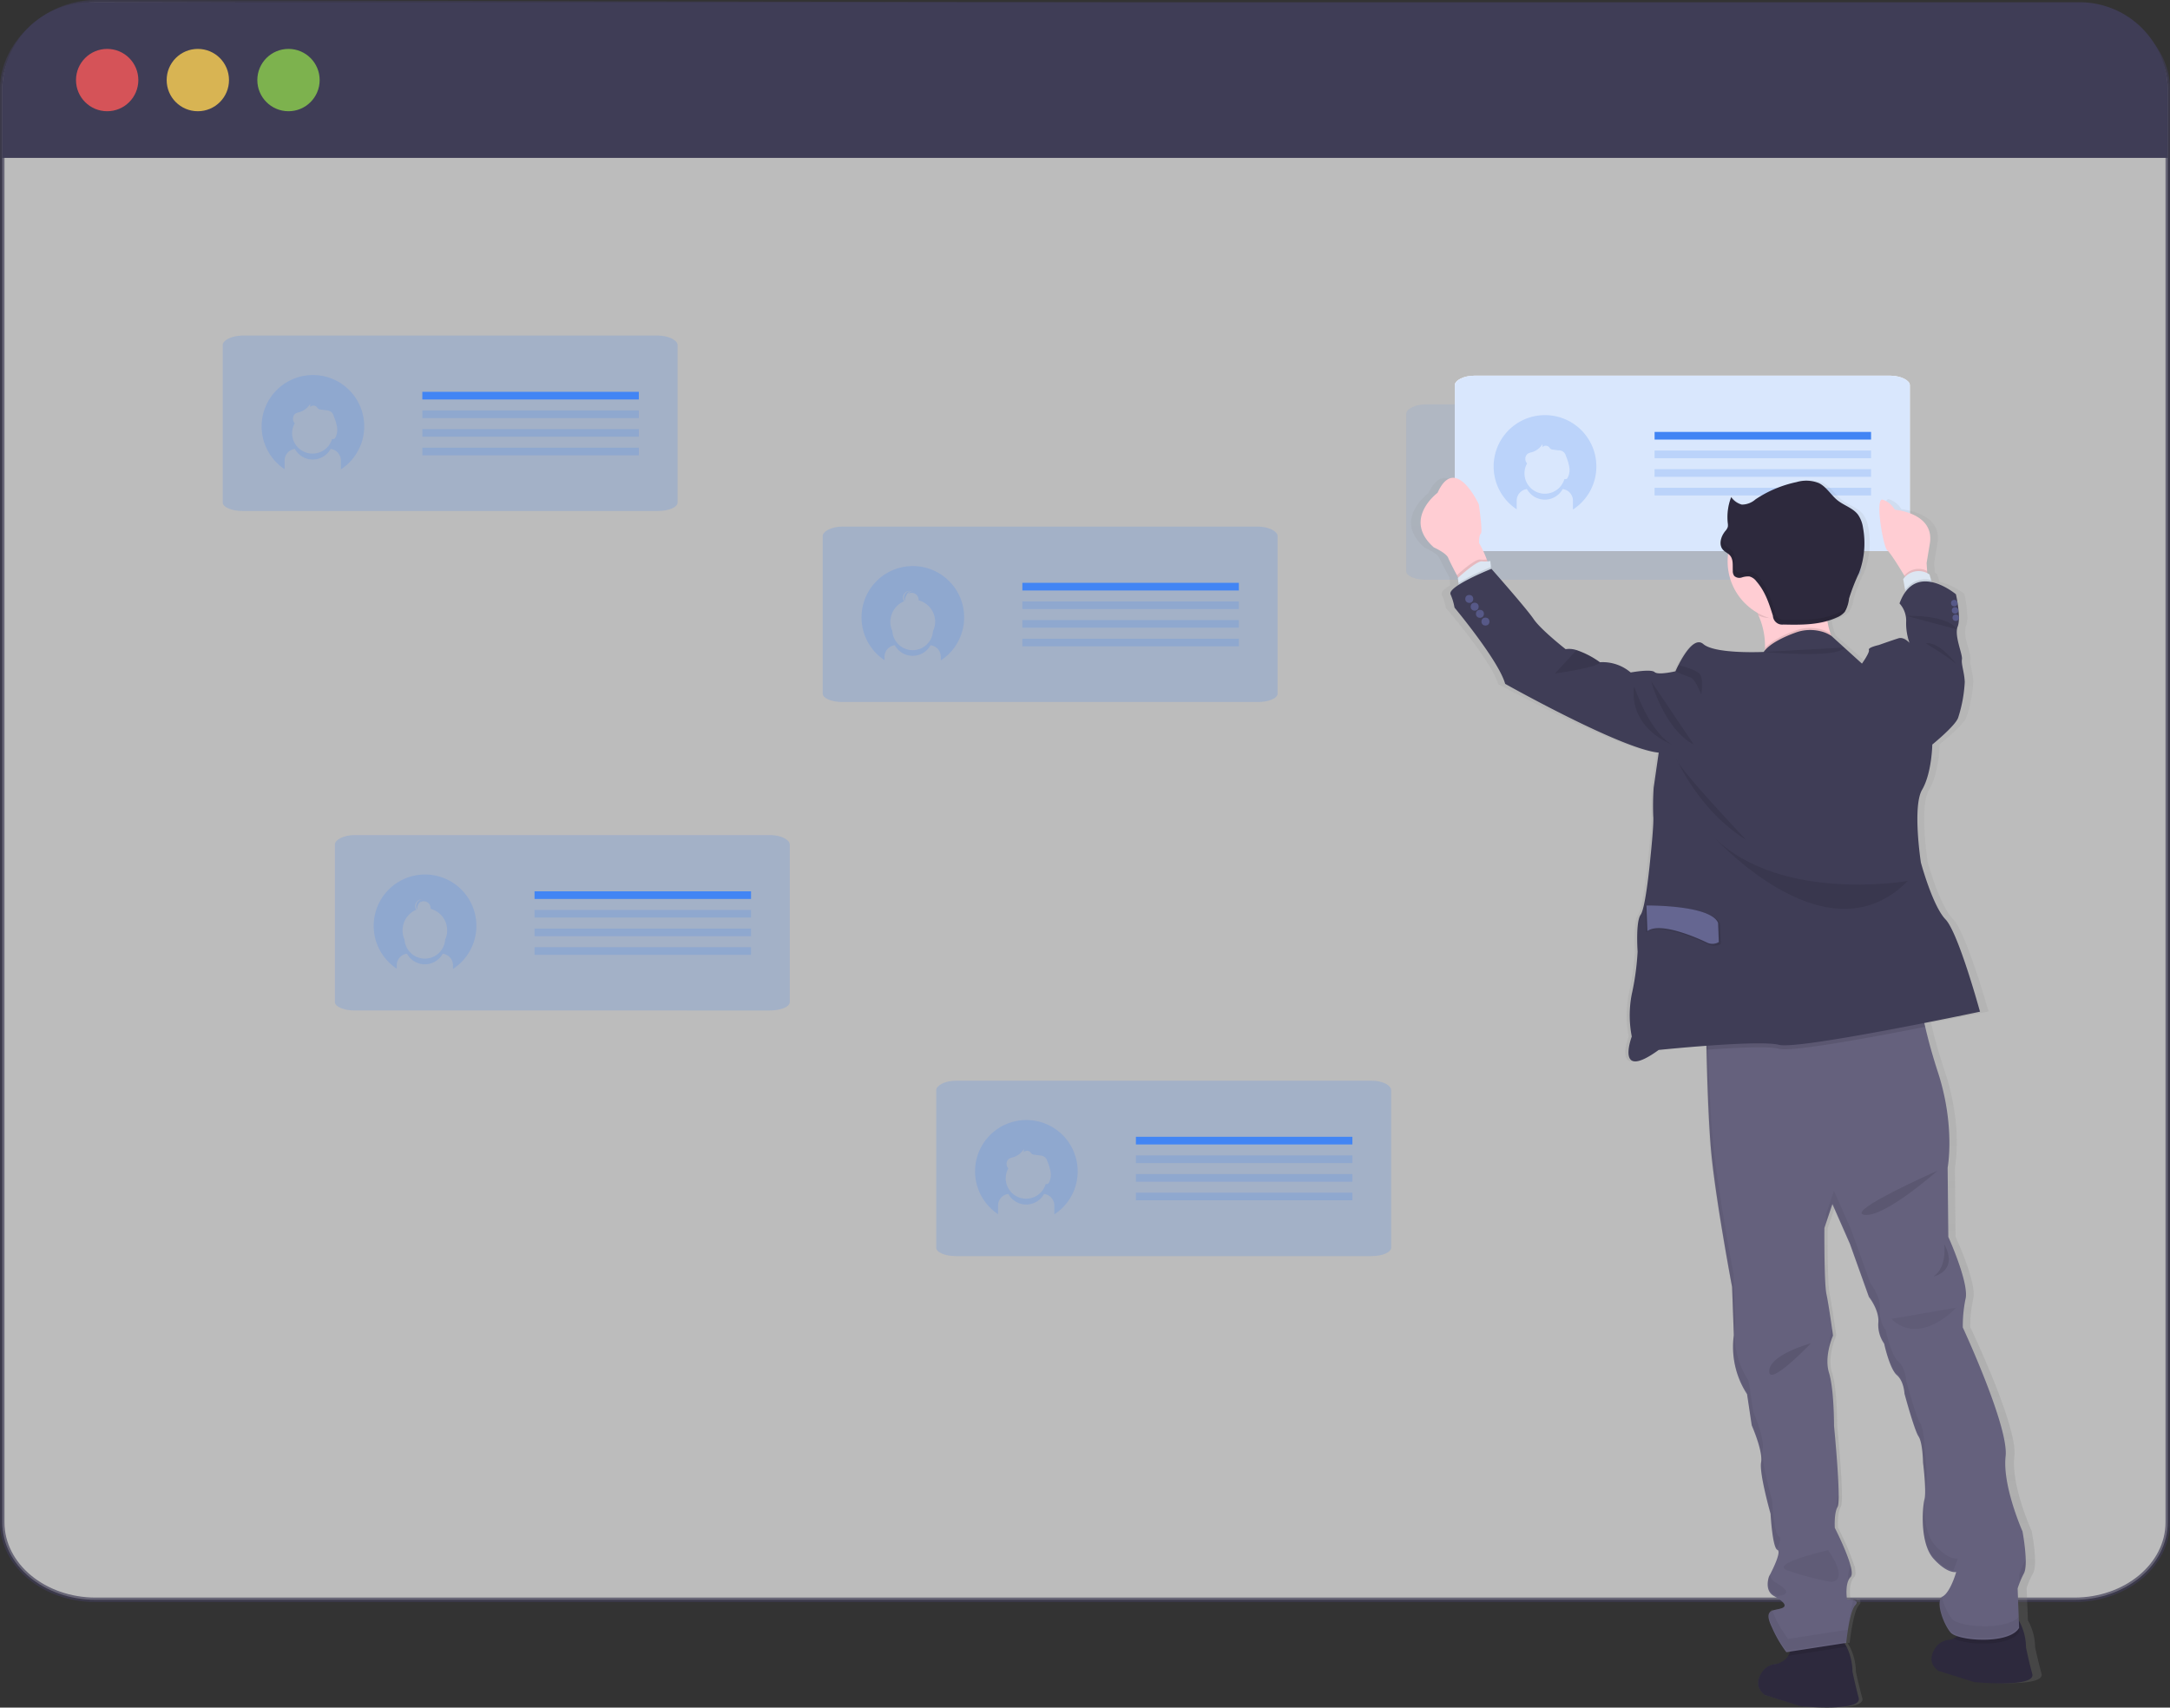 <svg xmlns="http://www.w3.org/2000/svg" xmlns:xlink="http://www.w3.org/1999/xlink" width="483.669" height="380.658" viewBox="0 0 483.669 380.658"><rect x="0" y="0" width="483.669" height="380.658" fill="#333333" stroke="none"/><defs><linearGradient id="a" x1="-4.28" y1="0.935" x2="-4.28" y2="-0.076" gradientUnits="objectBoundingBox"><stop offset="0" stop-color="gray" stop-opacity="0.251"/><stop offset="0.54" stop-color="gray" stop-opacity="0.122"/><stop offset="1" stop-color="gray" stop-opacity="0.102"/></linearGradient></defs><g transform="translate(-3277.233 -333.862)"><path d="M719.289,152.43V472.065c0,9.5-9.323,17.264-20.835,17.264h-441c-11.511,0-20.835-7.732-20.835-17.264V152.43c0-9.52,9.323-19.23,20.835-19.23l440.975,1.054C709.941,134.254,719.289,142.942,719.289,152.43Z" transform="translate(3041.113 201.162)" fill="#fff" stroke="#3f3d56" stroke-width="1" opacity="0.668"/><path d="M719.289,152.856V167.9H236.62V152.856A19.656,19.656,0,0,1,256.295,133.2H699.639a19.656,19.656,0,0,1,19.65,19.656Z" transform="translate(3041.113 201.162)" fill="#3f3d56"/><circle cx="6.947" cy="6.947" r="6.947" transform="translate(3294.173 344.764)" fill="#fa5959" opacity="0.8"/><circle cx="6.947" cy="6.947" r="6.947" transform="translate(3314.38 344.764)" fill="#fed253" opacity="0.8"/><circle cx="6.947" cy="6.947" r="6.947" transform="translate(3334.588 344.764)" fill="#8ccf4d" opacity="0.8"/><g transform="translate(3460.599 451.25)" opacity="0.2"><path d="M629.675,321.743v35.111c0,1.047-1.962,1.881-4.389,1.881H532.669c-2.42,0-4.389-.846-4.389-1.881V321.743c0-1.047,1.956-2.113,4.389-2.113h92.618C627.719,319.624,629.675,320.69,629.675,321.743Z" transform="translate(-528.28 -319.63)" fill="#4285f4"/></g><rect width="48.252" height="1.705" transform="translate(3505.108 463.784)" fill="#4285f4"/><path d="M553.526,333.66a11.442,11.442,0,0,0-6.307,20.985v-.759a2.6,2.6,0,0,1,2.288-2.577,4.539,4.539,0,0,0,7.963,0,2.6,2.6,0,0,1,2.288,2.577v.809a11.442,11.442,0,0,0-6.232-21.035Zm4.489,14.508a4.533,4.533,0,0,1-9.047,0,4.966,4.966,0,0,1,2.6-6.652,1.542,1.542,0,0,1-.245-.821,1.511,1.511,0,0,1,1.517-1.511h.107a1.511,1.511,0,0,0-1.4,1.5,1.529,1.529,0,0,0,.2.752h.044a1.631,1.631,0,0,1,0-.3,1.473,1.473,0,0,1,.288-.878,1.5,1.5,0,0,1,1.442-1.066h.107a1.5,1.5,0,0,0-1.154.677,1.468,1.468,0,0,1,.834-.251,1.6,1.6,0,0,1,1.511,1.68,4.972,4.972,0,0,1,3.687,4.8A5.06,5.06,0,0,1,558.015,348.168Z" transform="translate(2927.168 126.387)" fill="#4285f4" opacity="0.2"/><rect width="48.252" height="1.705" transform="translate(3505.108 467.934)" fill="#4285f4" opacity="0.2"/><rect width="48.252" height="1.705" transform="translate(3505.108 472.085)" fill="#4285f4" opacity="0.2"/><rect width="48.252" height="1.705" transform="translate(3505.108 476.242)" fill="#4285f4" opacity="0.2"/><g transform="translate(3351.874 520.011)" opacity="0.2"><path d="M456.265,431.413v35.111c0,1.041-1.956,1.881-4.389,1.881H359.259c-2.42,0-4.389-.853-4.389-1.881V431.413c0-1.047,1.956-2.113,4.389-2.113h92.63C454.309,429.3,456.265,430.366,456.265,431.413Z" transform="translate(-354.87 -429.3)" fill="#4285f4"/></g><rect width="48.252" height="1.705" transform="translate(3396.377 532.551)" fill="#4285f4"/><path d="M380.11,443.33a11.442,11.442,0,0,0-6.307,20.991v-.765a2.6,2.6,0,0,1,2.288-2.571,4.539,4.539,0,0,0,7.963,0,2.6,2.6,0,0,1,2.288,2.571v.815a11.442,11.442,0,0,0-6.232-21.042Zm4.483,14.508a4.533,4.533,0,0,1-9.047,0,4.985,4.985,0,0,1,2.6-6.653,1.5,1.5,0,0,1-.239-.815,1.517,1.517,0,0,1,1.511-1.517h.113a1.511,1.511,0,0,0-1.21,2.257h.05a1.519,1.519,0,0,1,0-.295,2.219,2.219,0,0,1,1.73-1.95h.056a1.517,1.517,0,0,0-1.154.677,1.5,1.5,0,0,1,.828-.251,1.517,1.517,0,0,1,1.517,1.517,1.55,1.55,0,0,1,0,.169,4.966,4.966,0,0,1,3.235,6.9Z" transform="translate(2991.859 85.478)" fill="#4285f4" opacity="0.2"/><rect width="48.252" height="1.705" transform="translate(3396.377 536.702)" fill="#4285f4" opacity="0.2"/><rect width="48.252" height="1.705" transform="translate(3396.377 540.852)" fill="#4285f4" opacity="0.2"/><rect width="48.252" height="1.705" transform="translate(3396.377 545.003)" fill="#4285f4" opacity="0.2"/><g transform="translate(3326.876 408.666)" opacity="0.2"><path d="M416.383,253.823v35.111c0,1.041-1.956,1.881-4.389,1.881H319.389c-2.414,0-4.389-.853-4.389-1.881V253.823c0-1.047,1.962-2.113,4.389-2.113h92.618C414.427,251.71,416.383,252.776,416.383,253.823Z" transform="translate(-315 -251.71)" fill="#4285f4"/></g><rect width="48.252" height="1.705" transform="translate(3371.367 421.205)" fill="#4285f4"/><rect width="48.252" height="1.705" transform="translate(3371.367 425.356)" fill="#4285f4" opacity="0.2"/><rect width="48.252" height="1.705" transform="translate(3371.367 429.507)" fill="#4285f4" opacity="0.2"/><rect width="48.252" height="1.705" transform="translate(3371.367 433.657)" fill="#4285f4" opacity="0.2"/><path d="M340.221,265.74a11.449,11.449,0,0,0-6.27,20.991v-1.937a2.6,2.6,0,0,1,2.288-2.577,4.539,4.539,0,0,0,7.963,0,2.6,2.6,0,0,1,2.289,2.577v1.981a11.442,11.442,0,0,0-6.27-21.035Zm5.016,13.969a.771.771,0,0,1-.15.194.627.627,0,0,1-.332.113h-.232a4.546,4.546,0,0,1-8.9-1.292,4.478,4.478,0,0,1,.6-2.233l-.051-.031a1.511,1.511,0,0,1,.15-2.1,3.022,3.022,0,0,1,.94-.345,4.2,4.2,0,0,0,2.383-1.824,5.011,5.011,0,0,1,0,.69,1.009,1.009,0,0,1,1.436-.05,2.885,2.885,0,0,0,.408.464,1.254,1.254,0,0,0,.508.144l1.141.144a2.182,2.182,0,0,1,1.3.47,2.057,2.057,0,0,1,.433.765,11.436,11.436,0,0,1,.746,2.414,3.868,3.868,0,0,1-.345,2.464Z" transform="translate(3006.719 151.722)" fill="#4285f4" opacity="0.2"/><g transform="translate(3485.904 574.771)" opacity="0.2"><path d="M670.042,518.746v35.111c0,1.047-1.956,1.881-4.389,1.881H573.029c-2.42,0-4.389-.846-4.389-1.881V518.746c0-1.047,1.956-2.107,4.389-2.107h92.637C668.086,516.608,670.042,517.668,670.042,518.746Z" transform="translate(-568.64 -516.639)" fill="#4285f4"/></g><rect width="48.252" height="1.705" transform="translate(3530.413 587.274)" fill="#4285f4"/><rect width="48.252" height="1.705" transform="translate(3530.413 591.425)" fill="#4285f4" opacity="0.2"/><rect width="48.252" height="1.705" transform="translate(3530.413 595.582)" fill="#4285f4" opacity="0.2"/><rect width="48.252" height="1.705" transform="translate(3530.413 599.732)" fill="#4285f4" opacity="0.2"/><path d="M593.886,530.62a11.442,11.442,0,0,0-6.307,20.985v-1.937a2.6,2.6,0,0,1,2.289-2.571,4.539,4.539,0,0,0,7.963,0,2.6,2.6,0,0,1,2.289,2.571v1.988a11.442,11.442,0,0,0-6.232-21.035Zm5.016,13.963a.7.7,0,0,1-.15.2.627.627,0,0,1-.332.113h-.238a4.539,4.539,0,1,1-8.3-3.524h-.05a1.511,1.511,0,0,1,.15-2.1,3.019,3.019,0,0,1,.94-.345,4.2,4.2,0,0,0,2.383-1.818,5.021,5.021,0,0,1,0,.69,1.009,1.009,0,0,1,1.436-.05,2.6,2.6,0,0,0,.408.458,1.2,1.2,0,0,0,.508.15l1.141.144a2.144,2.144,0,0,1,1.3.47,2.055,2.055,0,0,1,.433.765,11.318,11.318,0,0,1,.746,2.414,3.849,3.849,0,0,1-.357,2.433Z" transform="translate(2912.113 52.917)" fill="#4285f4" opacity="0.2"/><path d="M854.42,268.083v35.111c0,1.047-1.956,1.881-4.389,1.881H757.389c-2.42,0-4.389-.846-4.389-1.881V268.083c0-1.047,1.956-2.113,4.389-2.113h92.655C852.464,265.989,854.42,267.036,854.42,268.083Z" transform="translate(2848.494 151.637)" fill="#fff"/><g transform="translate(3590.66 423.996)" opacity="0.1"><path d="M837.122,278.273v35.111c0,1.041-1.963,1.881-4.389,1.881H740.109c-2.42,0-4.389-.853-4.389-1.881V278.273c0-1.047,1.956-2.113,4.389-2.113h92.637C835.159,276.16,837.122,277.226,837.122,278.273Z" transform="translate(-735.72 -276.16)" fill="#4285f4"/></g><path d="M854.42,268.083v35.111c0,1.047-1.956,1.881-4.389,1.881H757.389c-2.42,0-4.389-.846-4.389-1.881V268.083c0-1.047,1.956-2.113,4.389-2.113h92.655C852.464,265.989,854.42,267.036,854.42,268.083Z" transform="translate(2848.494 151.637)" fill="#fff"/><g transform="translate(3601.494 417.607)" opacity="0.2"><path d="M854.42,268.083v35.111c0,1.047-1.956,1.881-4.389,1.881H757.389c-2.42,0-4.389-.846-4.389-1.881V268.083c0-1.047,1.956-2.113,4.389-2.113h92.655C852.464,265.989,854.42,267.036,854.42,268.083Z" transform="translate(-753 -265.97)" fill="#4285f4"/></g><rect width="48.252" height="1.705" transform="translate(3646.022 430.146)" fill="#4285f4"/><rect width="48.252" height="1.705" transform="translate(3646.022 434.297)" fill="#4285f4" opacity="0.2"/><rect width="48.252" height="1.705" transform="translate(3646.022 438.447)" fill="#4285f4" opacity="0.2"/><rect width="48.252" height="1.705" transform="translate(3646.022 442.598)" fill="#4285f4" opacity="0.2"/><path d="M778.269,280a11.442,11.442,0,0,0-6.326,20.991v-1.937a2.608,2.608,0,0,1,2.288-2.577,4.539,4.539,0,0,0,7.963,0,2.608,2.608,0,0,1,2.289,2.577v1.988A11.442,11.442,0,0,0,778.269,280Zm5.016,13.963a.5.5,0,0,1-.483.307,1.435,1.435,0,0,1-.232,0,4.539,4.539,0,0,1-8.891-1.292,4.49,4.49,0,0,1,.589-2.232l-.05-.031a1.517,1.517,0,0,1,.15-2.1,3.077,3.077,0,0,1,.94-.345,4.169,4.169,0,0,0,2.383-1.818,4.251,4.251,0,0,1,0,.69,1.009,1.009,0,0,1,1.436-.05c.144.144.238.345.414.458a1.084,1.084,0,0,0,.508.144l1.135.15a1.605,1.605,0,0,1,1.73,1.254,10.978,10.978,0,0,1,.746,2.414,3.812,3.812,0,0,1-.364,2.458Z" transform="translate(2843.345 146.403)" fill="#4285f4" opacity="0.2"/><path d="M877.973,568.867c-.865-3.135-1.43-5.881-1.43-5.881a12.224,12.224,0,0,0-1.605-5.963l-.031-.859h0l-.251-6.37a21.463,21.463,0,0,1,1.48-3.386c1.066-2.038-.357-9.311-.357-9.311s-4.64-10.151-3.856-16.728-9.825-28.709-9.825-28.709a28.845,28.845,0,0,1,.671-6.445,5.129,5.129,0,0,0,.069-1.354,1.424,1.424,0,0,0,0-.163v.05c-.313-4.307-4.031-12.257-4.031-12.257l-.138-15.43s1.831-9.173-2.194-21.23c-1.4-4.207-2.326-7.586-2.928-10.195-.069-.295-.138-.577-.194-.853,7.267-1.392,12.809-2.508,12.809-2.508s-4.916-17.555-7.9-20.565-5.643-12.659-5.643-12.659-1.969-12.471.295-16.22,2.351-10.132,2.351-10.132,5.342-4.207,5.963-6.006a29.313,29.313,0,0,0,1.53-7.938c-.081-2.1-.84-3.969-.627-5.085s-1.812-5.26-.972-7.292a5.407,5.407,0,0,0,.295-1.937v-.082a27.043,27.043,0,0,0-.683-5.179,14.759,14.759,0,0,0-5.555-2.7l-.138-.47-.357-1.254c-.188-.113-.37-.213-.552-.3V323l-.119-1.8.7-4.082c1.423-7.1-8.013-7.793-8.013-7.793a4.9,4.9,0,0,0-2.746-2.226c-1.919-.627.088,10.6,1,11.286.683.514,2.872,3.963,3.925,5.643h0l.176.276a4.274,4.274,0,0,0-.414.47l.451,2.426.069.376a9.828,9.828,0,0,0-1.4,2.608,5.459,5.459,0,0,1,1.524,3.937,12.087,12.087,0,0,0,.759,4.853c-.107-.113-1.367-1.373-2.558-1s-4.533,1.5-4.533,1.5-2.508.539-2.251,1.085-1.6,3.06-1.6,3.06l-7.022-6.157c-.075-.188-.15-.376-.219-.571a16.07,16.07,0,0,1-.7-2.79,15.249,15.249,0,0,0,2.138-.771,4.683,4.683,0,0,0,1.831-1.254,7.677,7.677,0,0,0,.978-2.959,41.167,41.167,0,0,1,2.295-5.7,18.226,18.226,0,0,0,.922-10.069,6.684,6.684,0,0,0-1.154-2.9c-1.166-1.48-3.191-2.025-4.7-3.179s-2.508-2.972-4.251-3.818a7.91,7.91,0,0,0-5.154-.245,27.5,27.5,0,0,0-9.467,3.856,4.851,4.851,0,0,1-3.135,1.179,4.273,4.273,0,0,1-2.376-1.611.526.526,0,0,1,0-.094l-.082-.082a11.97,11.97,0,0,0-.853,5.1,3.518,3.518,0,0,0,.063.809v.282a1.515,1.515,0,0,1,0,.238h0a1.433,1.433,0,0,1-.038.364,2.608,2.608,0,0,1-.627.934,5.642,5.642,0,0,0-.527.777.959.959,0,0,1,.082-.282,3.962,3.962,0,0,0-.627,2.163,2.132,2.132,0,0,0,.564,1.511,7.369,7.369,0,0,0,1.141.846,12.241,12.241,0,0,0-.119,2.257,13.11,13.11,0,0,0,6.809,10.928c.088.188.169.376.257.571a16.227,16.227,0,0,1,1.511,7.336,3.835,3.835,0,0,1-.063.539c-.025.176-.163.194-.232.295h0s-11.179.539-13.9-1.743-6.42,6.075-6.42,6.075-3.975.934-4.809.188-5.5.1-5.5.1a10.082,10.082,0,0,0-7.079-2.282,20.748,20.748,0,0,0-5.242-2.652h0l-.132-.038h0a5.756,5.756,0,0,0-2.508-.226s-5.674-4.332-7.373-6.709-9.681-11.129-9.718-11.173l-.044-.433-.138-1.317a4.729,4.729,0,0,1-.683.088l-.169-.451a24.14,24.14,0,0,0-1.768-3.662s-.063-1.668.408-2.1-.451-6.508-.451-6.508-5.4-11.392-9.505-2.571c0,0-8.151,5.919-.884,12.157,0,0,2.865,1.254,3.3,2.32.288.69,1.317,2.608,2.006,3.881.113.213.219.4.307.571l-.075.069.144,1.085.056.42c-1.292.8-2.163,1.586-1.925,2.144a12.122,12.122,0,0,1,.915,2.959s10.207,11.819,11.668,16.985c0,0,26.709,14.515,35.343,15.292l-1.129,7.8a61.843,61.843,0,0,0-.1,6.332c.176,1.662-.677,9.242-.677,9.242s-1.066,11.141-2.263,12.747-.721,8.239-.721,8.239a56.018,56.018,0,0,1-1.354,9.493,24.212,24.212,0,0,0,0,9.436s-3.969,10.145,6.195,2.978c0,0,5.1-.514,10.985-.94v.589c0,.759.038,1.58.063,2.445.138,5.718.408,13.593.9,19.543.872,10.514,4.878,31.2,4.878,31.2l.4,10.471a14.389,14.389,0,0,0-.182,3,19.436,19.436,0,0,0,3.2,10.4l1.072,6.947s2.057,4.533,2.2,7.279a3.768,3.768,0,0,1-.056.671,4.64,4.64,0,0,0-.05,1.072c0,3.172,2.22,10.69,2.22,10.69s.408,7.643,1.567,8.044c1,.339-1.135,4.458-1.774,5.643a2.251,2.251,0,0,1-.05-.219c-.082.157-.132.238-.132.238a5.449,5.449,0,0,0-.282,1.95,2.771,2.771,0,0,0,1.373,2.64c2.226,1.254,3.436,2.307,1.611,2.821a19.448,19.448,0,0,0-2.006.508c0-.088-.075-.176-.107-.257a1.254,1.254,0,0,0-.7,1.367,5.769,5.769,0,0,0,.784,2.571,27.852,27.852,0,0,0,3.323,5.536l.872-.132a4.565,4.565,0,0,1-.47.965,3.718,3.718,0,0,1-1.254,1.2,3.959,3.959,0,0,1-1.542.627,4.389,4.389,0,0,0-3.185,1.705c-1.085,1.517-1.724,3.561.627,5.242l8.3,2.508s14.157,1.292,13.286-1.843-1.43-5.881-1.43-5.881a12.54,12.54,0,0,0-1.361-5.561,6.893,6.893,0,0,0-.527-.809l.5-.075s.759-7.022,2.082-8.408c.307-.313.37-.552.288-.734.125-.389-.238-.627-.708-.7a1,1,0,0,1-.088.276,7.026,7.026,0,0,0-1.373-.1s-.627-3.636.84-5.016a1.4,1.4,0,0,0,.245-1.1,5.943,5.943,0,0,0-.213-1.48.384.384,0,0,0-.044.088,54.383,54.383,0,0,0-3.624-8.471s-.238-3.323.627-4.684-.815-18.07-.815-18.07.038-8.107-1.141-11.831.947-8.251.947-8.251a1.171,1.171,0,0,0-.038-.245v-.056s-.069-.5-.182-1.254a.409.409,0,0,1,0,.082c-.307-2.132-.9-5.994-1.254-7.781-.558-2.508-.451-14.747-.451-14.747l1.881-5.292,4.013,8.84,4.357,11.825a10.217,10.217,0,0,1,2.169,5.016v.376a6.9,6.9,0,0,0,0,.8,7.135,7.135,0,0,0,1.348,4.213s1.254,5.643,2.909,7,1.768,4.151,1.768,4.151,2.263,8.151,3.235,9.536c.815,1.185.984,4.521,1.016,5.543h0v.3s.389,2.922.47,5.386v.815a8.914,8.914,0,0,1-.163,2v-.295a21.077,21.077,0,0,0-.389,5.129c.063,2.953.627,6.427,2.508,8.408,3.229,3.43,5.16,2.909,5.16,2.909s-1.317,4.489-3.135,5.448a1.324,1.324,0,0,0-.194.132,1.77,1.77,0,0,0-.05-.251,2.144,2.144,0,0,0-.477,1.668,11.966,11.966,0,0,0,2.508,6.489,3.648,3.648,0,0,0,1.58.84,3.073,3.073,0,0,1-.276.194,5.93,5.93,0,0,1-.627.32,3.07,3.07,0,0,1-.928.276,4.42,4.42,0,0,0-3.185,1.705c-1.078,1.517-1.724,3.555.627,5.242l8.3,2.508S878.87,572,877.973,568.867Z" transform="translate(2854.291 138.06)" fill="url(#a)"/><path d="M870.379,729.673l-8.038-2.508c-2.251-1.687-1.63-3.731-.583-5.248a4.232,4.232,0,0,1,3.078-1.7,3.762,3.762,0,0,0,1.492-.627,3.511,3.511,0,0,0,1.21-1.2,5.868,5.868,0,0,0,.79-3.1s8.6-2.884,11.085-.426a6.7,6.7,0,0,1,1.116,1.5,12.948,12.948,0,0,1,1.323,5.568s.552,2.746,1.392,5.881S870.379,729.673,870.379,729.673Z" transform="translate(2808.278 -15.441)" fill="#2d293d"/><path d="M932.019,721.085l-8.032-2.508c-2.257-1.68-1.636-3.724-.589-5.235a4.188,4.188,0,0,1,3.078-1.7,3.135,3.135,0,0,0,.9-.282,5.182,5.182,0,0,0,.627-.32c2.176-1.3,2-4.295,2-4.295s8.608-2.884,11.085-.426a6.133,6.133,0,0,1,.878,1.1,12.562,12.562,0,0,1,1.561,5.969s.552,2.759,1.392,5.887S932.019,721.085,932.019,721.085Z" transform="translate(2785.285 -12.252)" fill="#2d293d"/><path d="M883.415,714.909a6.7,6.7,0,0,1,1.116,1.5h0l-12.991,2.013a5.869,5.869,0,0,0,.79-3.1S880.932,712.451,883.415,714.909Z" transform="translate(2804.276 -15.456)" opacity="0.1"/><path d="M944.859,707.4l.094,2.445c-1.881,3.423-11.737,3.066-14.653,1.5a5.176,5.176,0,0,0,.627-.32c2.176-1.3,2-4.295,2-4.295s8.608-2.884,11.085-.426A6.134,6.134,0,0,1,944.859,707.4Z" transform="translate(2782.358 -12.245)" opacity="0.1"/><path d="M913.191,615.064a21.5,21.5,0,0,0-1.423,3.386l.332,8.778c-2.075,3.762-13.649,2.972-15.28,1.035s-3.492-7.079-1.749-8.038,3.01-5.442,3.01-5.442-1.881.514-5.016-2.915S890.52,600.53,891,598.624s-.32-8.207-.32-8.207-.056-4.439-1-5.844-3.135-9.536-3.135-9.536-.107-2.771-1.712-4.157-2.821-7-2.821-7a7.273,7.273,0,0,1-1.292-4.721c.226-2.784-2.107-5.693-2.107-5.693l-4.232-11.825-3.894-8.847-1.787,5.3s-.088,12.214.458,14.747,1.467,9.267,1.467,9.267-2.05,4.521-.9,8.251,1.122,11.837,1.122,11.837,1.636,16.7.8,18.063-.627,4.683-.627,4.683,4.922,9.58,3.53,10.966-.809,5.016-.809,5.016,3.135-.119,1.831,1.254-2.013,8.408-2.013,8.408l-13.342,2.069A27.8,27.8,0,0,1,857,627.114c-1.931-4.038.194-3.668,1.962-4.182s.627-1.574-1.561-2.828-1.053-4.289-1.053-4.289,3-5.555,1.881-5.956-1.53-8.044-1.53-8.044-2.564-9-2.107-11.467S852.5,582.1,852.5,582.1l-1.041-6.953a19.21,19.21,0,0,1-2.947-13.1l-.389-10.79s-3.906-20.69-4.753-31.236c-.545-6.734-.821-15.938-.947-21.687-.069-3.223-.094-5.361-.094-5.361l47.694-6.828a39.826,39.826,0,0,0,1.141,7.079c.589,2.608,1.486,5.988,2.853,10.195,3.906,12.063,2.151,21.236,2.151,21.236l.151,15.424s4.608,10.145,3.856,13.731a29.811,29.811,0,0,0-.627,6.464s10.289,22.139,9.543,28.716,3.762,16.734,3.762,16.734S914.226,613.026,913.191,615.064Z" transform="translate(2815.172 69.505)" fill="#65617d"/><path d="M908.13,599.828l14.5-2.508S914.7,606.073,908.13,599.828Z" transform="translate(2790.628 28.037)" opacity="0.05"/><path d="M925.579,574.74s.7,5.135-2.389,7.2C923.209,581.938,928.833,580.834,925.579,574.74Z" transform="translate(2785.01 36.46)" opacity="0.1"/><path d="M914.522,548.63s-11.8,10.5-16.3,9.844S914.522,548.63,914.522,548.63Z" transform="translate(2794.562 46.199)" opacity="0.1"/><path d="M874.063,610s-9.173,2.458-9.3,6.182S874.063,610,874.063,610Z" transform="translate(2806.806 23.307)" opacity="0.1"/><path d="M879.8,683.55s-12.972,2.941-9.21,4.458a63.456,63.456,0,0,0,9.925,2.621S884.737,690.685,879.8,683.55Z" transform="translate(2804.885 -4.128)" opacity="0.05"/><g transform="translate(3657.483 562.157)" opacity="0.05"><path d="M866.011,693.9a2.6,2.6,0,0,1-1.254-1.85c-.075.151-.125.238-.125.238s-1.1,3.035,1.053,4.289c.251.144.483.282.7.42.389-.088.8-.157,1.2-.276C869.309,696.238,868.137,695.154,866.011,693.9Z" transform="translate(-850.525 -569.456)"/><path d="M893.408,691.232c.345-.345.3-1.2.038-2.282a6.157,6.157,0,0,0-.627,3.235A2.572,2.572,0,0,1,893.408,691.232Z" transform="translate(-861.137 -568.3)"/><path d="M886.737,604.75a15.046,15.046,0,0,0-.727,4.113,16,16,0,0,1,.909-2.84S886.85,605.534,886.737,604.75Z" transform="translate(-858.605 -536.892)"/><path d="M934.461,592.906a4.937,4.937,0,0,0,.075-1.216c-.132.834-.219,1.605-.276,2.282C934.323,593.627,934.385,593.27,934.461,592.906Z" transform="translate(-876.603 -532.02)"/><path d="M888.92,666.15a7.049,7.049,0,0,0,.232-2.47,8.345,8.345,0,0,0-.514,3.135A3.015,3.015,0,0,1,888.92,666.15Z" transform="translate(-859.584 -558.874)"/><path d="M883.491,700.8a43.626,43.626,0,0,0-1.254,6.9L868.9,709.766a28.092,28.092,0,0,1-3.216-5.536c-.169-.357-.307-.677-.42-.965-.79.4-1.072,1.254.075,3.643a27.838,27.838,0,0,0,3.223,5.536l13.342-2.069s.727-7.022,2.006-8.4C884.526,701.264,884.093,700.925,883.491,700.8Z" transform="translate(-850.606 -572.72)"/><path d="M856.708,605.37s.408,7.649,1.53,8.05h0c.514-1.285.84-2.508.339-2.677-1.129-.4-1.53-8.05-1.53-8.05s-2.571-9-2.107-11.461-2.094-8.245-2.094-8.245l-1.047-6.953a19.21,19.21,0,0,1-2.947-13.1l-.414-10.753s-3.906-20.69-4.752-31.236c-.546-6.734-.821-15.944-.947-21.687,0-1.041-.038-1.962-.056-2.74l-.382.056s0,2.132.1,5.361c.125,5.743.4,14.954.941,21.687.853,10.515,4.759,31.236,4.759,31.236l.414,10.753a19.211,19.211,0,0,0,2.947,13.1l1.041,6.953s2.558,5.781,2.094,8.245S856.708,605.37,856.708,605.37Z" transform="translate(-842.3 -496.52)"/><path d="M928.112,704.919a12.966,12.966,0,0,1-2.32-5.179c-1.323,1.254.433,6.019,1.981,7.856,1.63,1.937,13.2,2.715,15.279-1.028l-.081-2.113C940.094,707.552,929.655,706.762,928.112,704.919Z" transform="translate(-873.27 -572.325)"/><path d="M955.033,686.948a21.514,21.514,0,0,0-1.423,3.386l.056,1.555c.232-.577.564-1.348,1.028-2.263a6.73,6.73,0,0,0,.376-2.765Z" transform="translate(-883.821 -567.52)"/><path d="M926.148,681.177a20.933,20.933,0,0,0,.991-2.677s-1.881.514-5.016-2.915c-2.276-2.508-2.589-7.367-2.4-10.565-.483,1.881-1.066,9.812,2.063,13.242C923.847,680.506,925.351,681.058,926.148,681.177Z" transform="translate(-871.036 -559.374)"/><path d="M906.586,616.067a60.2,60.2,0,0,1,.477,6.558,8.083,8.083,0,0,1,.188-1.035c.483-1.881-.32-8.2-.32-8.2s-.063-4.439-1-5.85S902.793,598,902.793,598s-.107-2.771-1.718-4.151-2.821-7-2.821-7a7.3,7.3,0,0,1-1.292-4.727c.226-2.784-2.107-5.687-2.107-5.687l-4.238-11.831-3.894-8.84-1.793,5.285v1.687l1.461-4.295,3.894,8.84,4.226,11.825s2.332,2.9,2.107,5.687a7.261,7.261,0,0,0,1.292,4.727s1.21,5.643,2.821,7,1.712,4.151,1.712,4.151,2.2,8.151,3.135,9.536S906.586,616.067,906.586,616.067Z" transform="translate(-858.202 -518.621)"/></g><path d="M915.134,320.088l-.677,4.082.119,1.8.088,1.329-4.608.627-.558-.94h0c-1.022-1.7-3.135-5.154-3.812-5.643-.878-.683-2.84-11.881-.984-11.286a4.859,4.859,0,0,1,2.671,2.232S916.513,312.991,915.134,320.088Z" transform="translate(2792.195 135.2)" fill="#ffcdd3"/><path d="M917.976,336.484l-4.608.627-.558-.94h0a4.088,4.088,0,0,1,5.079-1.041Z" transform="translate(2788.882 126.014)" opacity="0.1"/><path d="M919.046,338.907,913,340.556l-.163-.9-.439-2.433a4.2,4.2,0,0,1,5.875-1.028l.351,1.254Z" transform="translate(2789.035 125.742)" fill="#dce6f2"/><path d="M755.934,321.426l-6.376,3.762s-.27-.5-.627-1.2c-.671-1.254-1.668-3.2-1.95-3.887-.426-1.06-3.2-2.32-3.2-2.32-7.066-6.27.84-12.157.84-12.157,3.963-8.815,9.2,2.583,9.2,2.583s.9,6.075.445,6.508-.389,2.094-.389,2.094a24.633,24.633,0,0,1,1.712,3.668C755.815,321.05,755.934,321.426,755.934,321.426Z" transform="translate(2853.028 138.094)" fill="#ffcdd3"/><path d="M760.743,332.263l-6.376,3.762s-.27-.5-.627-1.2c.884-.8,4.044-3.574,5.116-3.492a8.267,8.267,0,0,0,1.542,0C760.624,331.887,760.743,332.263,760.743,332.263Z" transform="translate(2848.218 127.257)" opacity="0.1"/><path d="M761.61,334.406l-7.179,3.887-.207-1.567-.144-1.085s4.1-3.793,5.361-3.705a6.784,6.784,0,0,0,1.881-.075l.138,1.31Z" transform="translate(2848.091 127.058)" fill="#dce6f2"/><path d="M879.333,355.437s-31.763,4.828-25.876,2.665c4.1-1.517,5.643-4.22,5.881-7.154a16.752,16.752,0,0,0-1.473-7.342,32.037,32.037,0,0,0-3.072-5.643s23.869-14.352,19.437-1.969a19.394,19.394,0,0,0-1.16,5.831,16.3,16.3,0,0,0,.853,5.825A17.43,17.43,0,0,0,879.333,355.437Z" transform="translate(2811.293 127.395)" fill="#ffcdd3"/><path d="M875.482,336.007a19.4,19.4,0,0,0-1.16,5.831c-2.219,2.019-4.746,1.988-7.981,2.113-2.508.094-5.216.8-7.248-.32a32.035,32.035,0,0,0-3.072-5.643S879.889,323.631,875.482,336.007Z" transform="translate(2810.066 127.388)" opacity="0.1"/><circle cx="13.204" cy="13.204" r="13.204" transform="translate(3662.299 445.808)" fill="#ffcdd3"/><path d="M879.333,364.648s-31.763,4.828-25.876,2.665c4.1-1.517,5.643-4.22,5.881-7.154,1.524-1.787,4.665-3.135,6.69-3.887a9.523,9.523,0,0,1,5.774-.313,8.044,8.044,0,0,1,2.144.89A17.429,17.429,0,0,0,879.333,364.648Z" transform="translate(2811.293 118.184)" opacity="0.1"/><path d="M919.307,340.021l-6.044,1.649-.163-.9a5.4,5.4,0,0,1,5.787-2.232Z" transform="translate(2788.774 124.628)" opacity="0.1"/><path d="M761.7,335.2l-7.179,3.887-.207-1.567A53.144,53.144,0,0,1,761.57,334Z" transform="translate(2848.005 126.26)" opacity="0.1"/><path d="M891.154,493.269c-12.276,2.426-29.763,5.643-32.6,4.9-2.345-.627-9.731-.257-16.157.213-.069-3.223-.094-5.361-.094-5.361l47.694-6.828A39.82,39.82,0,0,0,891.154,493.269Z" transform="translate(2815.184 69.49)" opacity="0.1"/><path d="M869.467,433.368s-40.415,8.546-44.835,7.386-26.778,1.141-26.778,1.141c-9.825,7.148-6-2.991-6-2.991a24.475,24.475,0,0,1,0-9.436,57.966,57.966,0,0,0,1.3-9.486s-.477-6.64.683-8.239S796.01,399,796.01,399s.815-7.58.627-9.242a60.322,60.322,0,0,1,.094-6.326l1.129-7.812c-8.358-.79-34.227-15.336-34.227-15.336-1.423-5.16-11.286-16.991-11.286-16.991a12.731,12.731,0,0,0-.89-2.966c-.734-1.749,9.11-5.68,9.11-5.68s7.775,8.778,9.4,11.185,7.141,6.721,7.141,6.721a5.329,5.329,0,0,1,2.452.219l.125.038h0a19.849,19.849,0,0,1,5.072,2.658,9.631,9.631,0,0,1,6.859,2.288s4.521-.84,5.323-.094,4.658-.176,4.658-.176,3.561-8.358,6.2-6.069,13.461,1.756,13.461,1.756c1.367-1.969,4.821-3.48,6.991-4.27a9.524,9.524,0,0,1,5.774-.32,7.411,7.411,0,0,1,2.326,1.016l6.809,6.176s1.793-2.508,1.549-3.06,2.182-1.078,2.182-1.078,3.172-1.122,4.389-1.5,2.37.9,2.477,1.009a12.829,12.829,0,0,1-.74-4.853,5.724,5.724,0,0,0-1.486-3.937c3.517-9.681,12.577-2.038,12.577-2.038s1.2,5.173.389,7.2,1.129,6.169.947,7.285.558,2.978.627,5.085a30.739,30.739,0,0,1-1.467,7.938c-.6,1.8-5.768,5.994-5.768,5.994s-.088,6.333-2.276,10.082-.263,16.22-.263,16.22,2.6,9.668,5.486,12.665S869.467,433.368,869.467,433.368Z" transform="translate(2849.084 126.018)" fill="#3f3d56"/><path d="M837.194,375.468s-1.36-3.611-2.508-3.9a26.606,26.606,0,0,1-3.267-1.317l.627-1.392s4.207.978,4.922,2.176S837.194,375.468,837.194,375.468Z" transform="translate(2819.242 113.257)" opacity="0.1"/><path d="M798.632,366.26c-.182,1.116-10.032,2.508-10.032,2.508l4.8-5.2h0l.125.038h0a19.85,19.85,0,0,1,5.11,2.652Z" transform="translate(2835.215 115.23)" opacity="0.1"/><circle cx="0.89" cy="0.89" r="0.89" transform="translate(3603.826 466.48)" fill="#575988"/><circle cx="0.89" cy="0.89" r="0.89" transform="translate(3605.03 468.21)" fill="#575988"/><circle cx="0.89" cy="0.89" r="0.89" transform="translate(3606.203 469.803)" fill="#575988"/><circle cx="0.89" cy="0.89" r="0.89" transform="translate(3607.432 471.533)" fill="#575988"/><circle cx="0.721" cy="0.721" r="0.721" transform="translate(3712.094 467.583)" fill="#575988"/><circle cx="0.721" cy="0.721" r="0.721" transform="translate(3712.269 469.213)" fill="#575988"/><circle cx="0.721" cy="0.721" r="0.721" transform="translate(3712.426 470.844)" fill="#575988"/><path d="M842.56,427.31c-.107-.125,26.095,30.471,44.8,11.486C887.351,438.8,856.861,444.132,842.56,427.31Z" transform="translate(2815.087 91.454)" opacity="0.1"/><path d="M820.67,454.359s14.972-.169,16.7,4.069l.169,4.477a2.853,2.853,0,0,1-2.784.107c-1.536-.752-10.753-5.016-13.856-2.665Z" transform="translate(2823.252 81.364)" opacity="0.1"/><path d="M821.12,454.339s14.314-.163,15.969,3.881l.163,4.27a2.746,2.746,0,0,1-2.665.1c-1.467-.721-10.282-4.765-13.248-2.539Z" transform="translate(2823.084 81.372)" fill="#656691"/><path d="M831.7,402.07a48.1,48.1,0,0,0,6.182,9.724,39.017,39.017,0,0,0,9.4,8.414S832.026,404.114,831.7,402.07Z" transform="translate(2819.137 100.869)" opacity="0.1"/><path d="M822.83,374.66s2.909,10.659,9.48,14.082Z" transform="translate(2822.446 111.093)" opacity="0.1"/><path d="M816.7,376.628c-.075-.2-1.881,8.6,8.778,13.016C825.5,389.644,820.981,388.3,816.7,376.628Z" transform="translate(2824.791 110.36)" opacity="0.1"/><path d="M920.488,361.09c-.163,0,5.317,3.2,6.828,4.734C927.316,365.824,923.642,360.745,920.488,361.09Z" transform="translate(2786.019 116.161)" opacity="0.1"/><path d="M859.141,333.4a2.075,2.075,0,0,0,2.351,1.975c4.031.094,8.226.113,11.913-1.58a4.489,4.489,0,0,0,1.762-1.254,7.5,7.5,0,0,0,.947-2.959,43.079,43.079,0,0,1,2.219-5.693,18.853,18.853,0,0,0,.89-10.113,6.734,6.734,0,0,0-1.116-2.9c-1.129-1.486-3.1-2.025-4.552-3.185s-2.439-2.978-4.119-3.825a7.536,7.536,0,0,0-5.016-.251,26.183,26.183,0,0,0-9.154,3.85,4.633,4.633,0,0,1-3.066,1.172,4.273,4.273,0,0,1-2.351-1.661,12.3,12.3,0,0,0-.765,5.787,2.509,2.509,0,0,1,0,.865,2.658,2.658,0,0,1-.583.934c-.947,1.191-1.5,3.041-.47,4.163.445.5,1.11.746,1.549,1.254.777.9.577,2.238.627,3.423a1.736,1.736,0,0,0,.339,1.16,1.711,1.711,0,0,0,1.643.326,4.434,4.434,0,0,1,1.724-.232,2.872,2.872,0,0,1,1.555,1.1C857.43,328.018,858.251,330.588,859.141,333.4Z" transform="translate(2813.252 137.71)" fill="#2d293d"/><g transform="translate(3660.74 444.529)" opacity="0.1"><path d="M875.555,338.443a4.494,4.494,0,0,1-1.768,1.254c-3.662,1.693-7.85,1.68-11.881,1.58a2.075,2.075,0,0,1-2.357-1.969c-.884-2.815-1.712-5.386-3.662-7.674a2.884,2.884,0,0,0-1.549-1.1,4.583,4.583,0,0,0-1.73.232,1.712,1.712,0,0,1-1.643-.326,1.775,1.775,0,0,1-.339-1.16c0-1.185.176-2.508-.627-3.423-.433-.5-1.1-.752-1.549-1.254a2.608,2.608,0,0,1-.357-2.64c-.658,1.147-.909,2.6-.05,3.542.445.489,1.116.74,1.549,1.254.777.9.583,2.238.627,3.43a1.73,1.73,0,0,0,.339,1.154,1.693,1.693,0,0,0,1.643.326,4.565,4.565,0,0,1,1.73-.232,2.916,2.916,0,0,1,1.549,1.1c1.95,2.295,2.771,4.859,3.662,7.674a2.79,2.79,0,0,0,1.1,1.743,2.828,2.828,0,0,0,1.254.232c4.031.094,8.226.107,11.913-1.586a4.545,4.545,0,0,0,1.768-1.254,3.586,3.586,0,0,0,.527-1.091,1.821,1.821,0,0,1-.144.188Z" transform="translate(-847.494 -313.778)"/><path d="M850.069,315.343a1.878,1.878,0,0,0,.376-.683,2.362,2.362,0,0,0,0-.865,12.283,12.283,0,0,1,.439-4.8l-.082-.088a12.311,12.311,0,0,0-.765,5.787,3.732,3.732,0,0,1,.031.646Z" transform="translate(-848.416 -308.91)"/></g><path d="M862.82,363.614s16.565,1.555,17.95-.984" transform="translate(2807.529 115.581)" opacity="0.1"/><path d="M913.5,351.354s9.154-.339,11.286,3.016" transform="translate(2788.625 119.79)" opacity="0.1"/></g></svg>